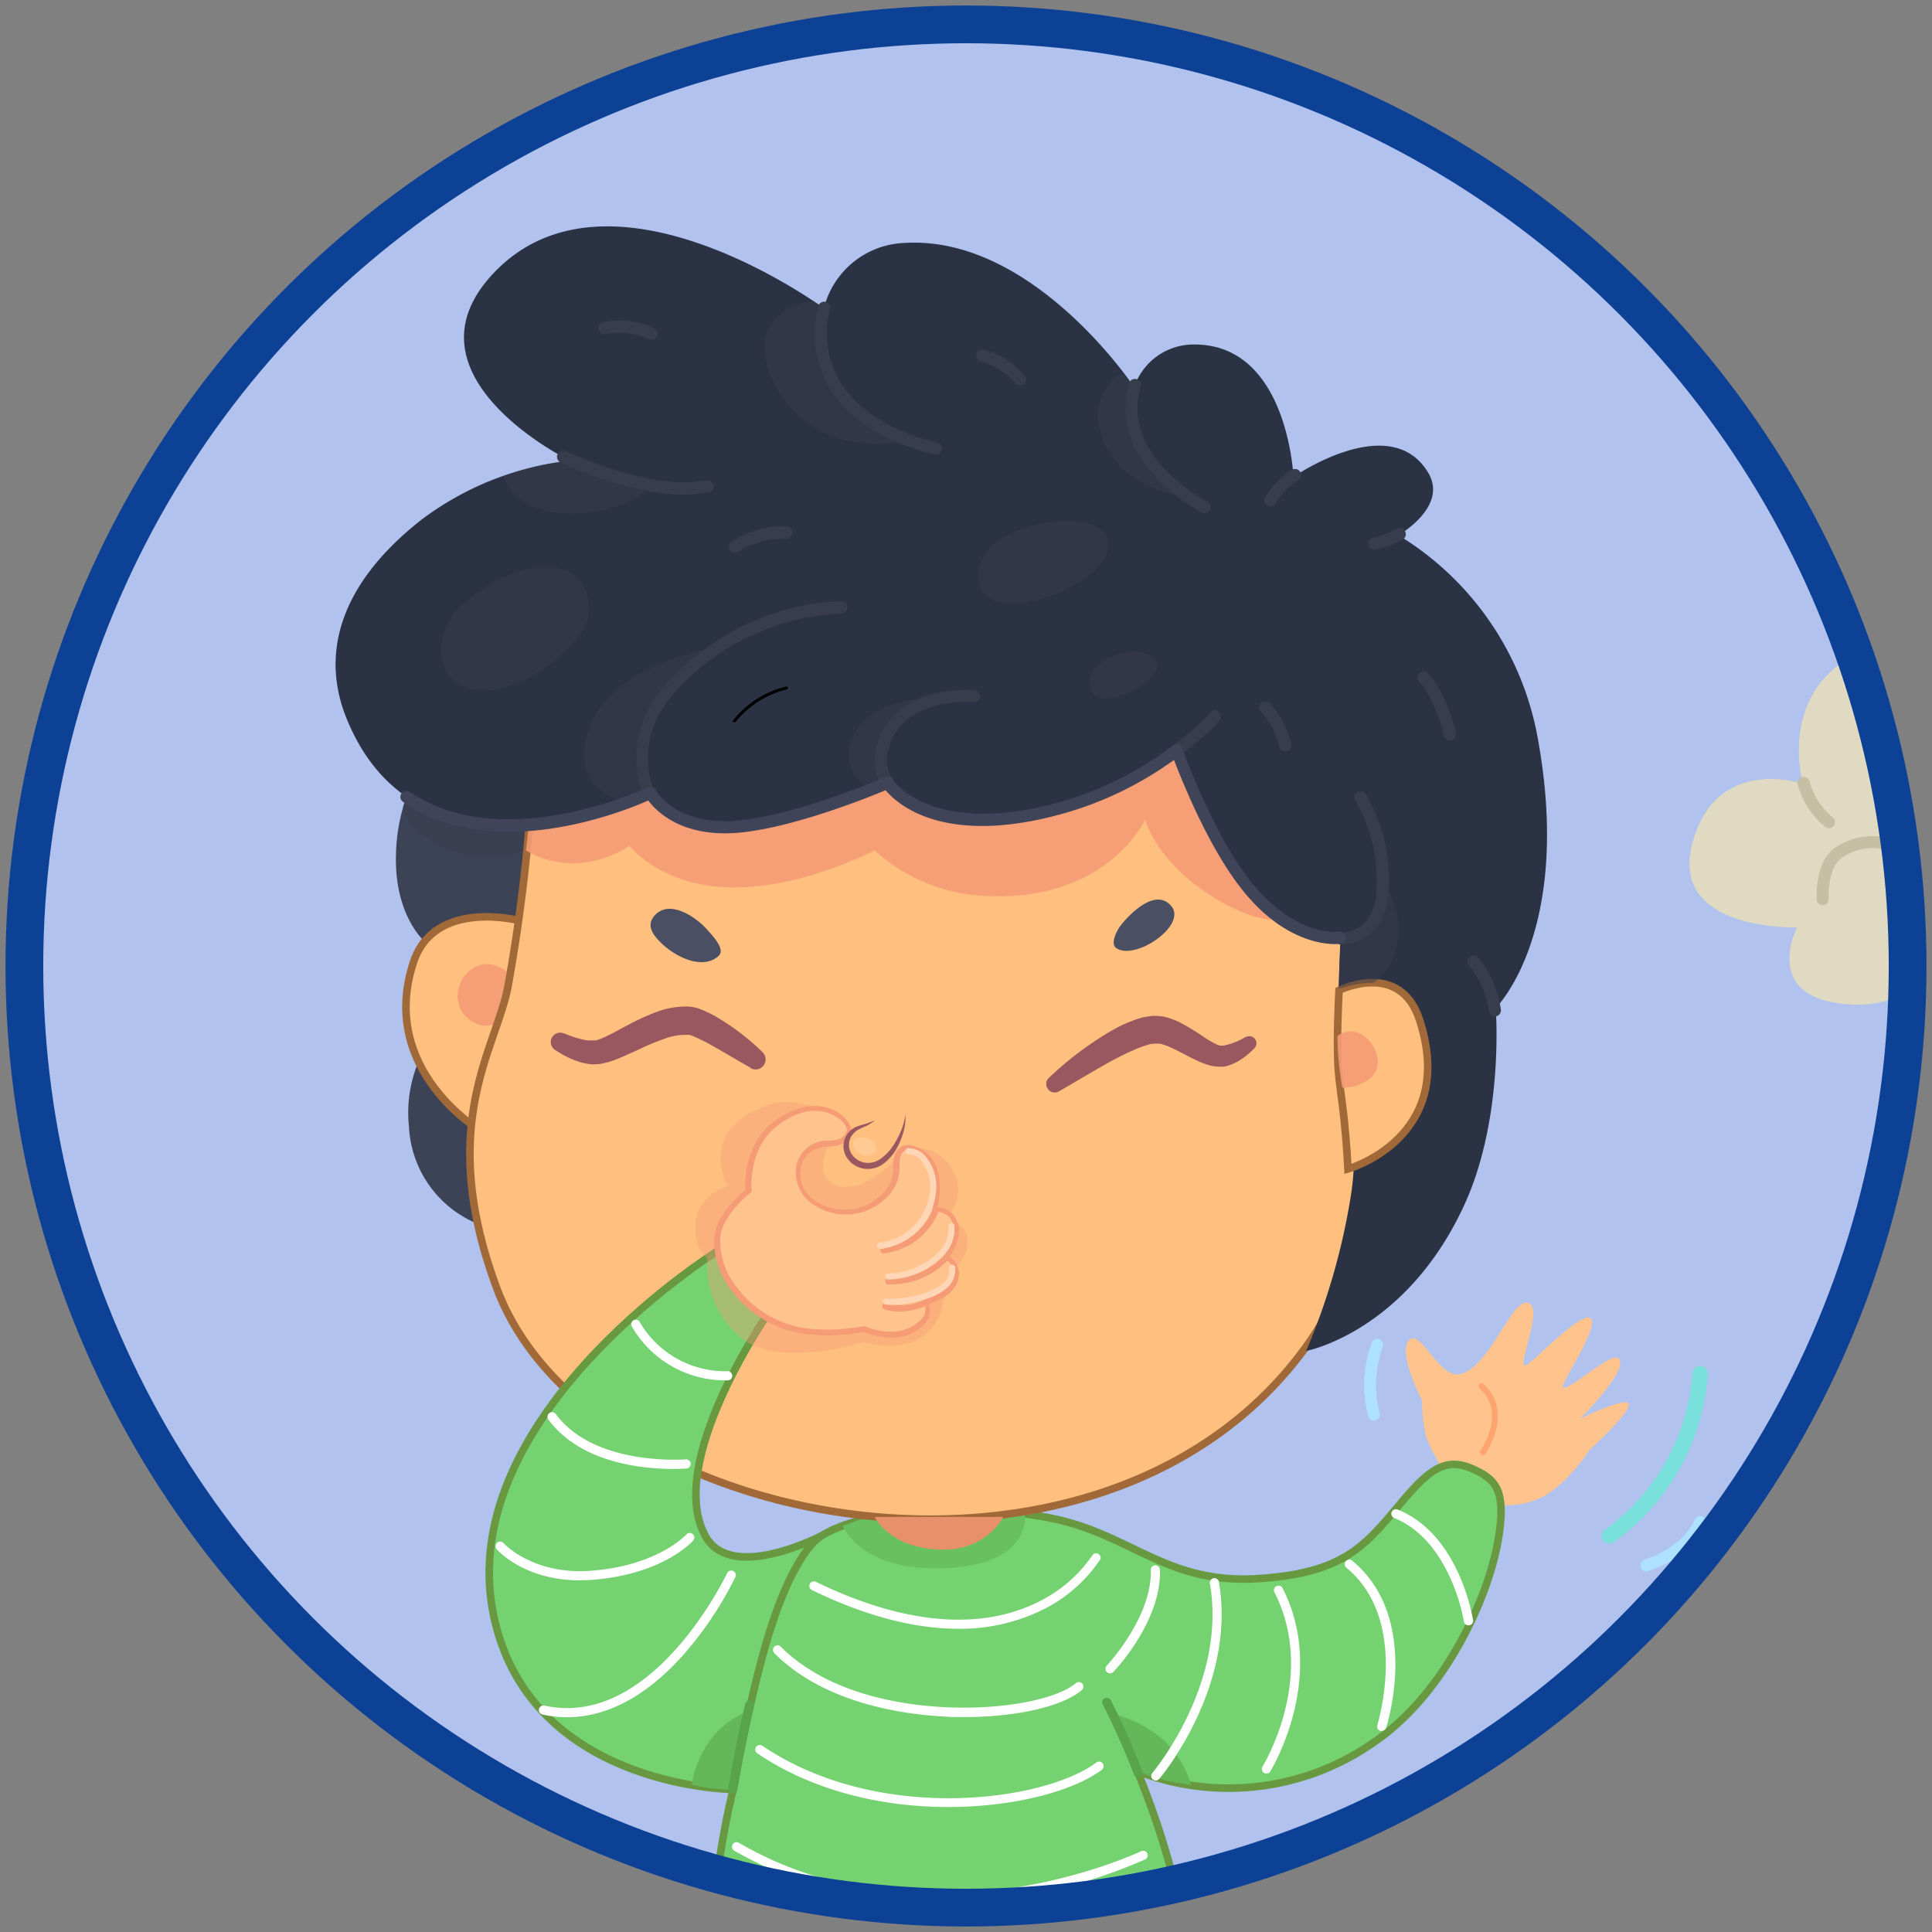 <svg id="Layer_1" data-name="Layer 1" xmlns="http://www.w3.org/2000/svg" xmlns:xlink="http://www.w3.org/1999/xlink" viewBox="0 0 256 256"><rect x="0" y="0" width="256" height="256" fill="#808080" stroke="none"/><defs><style>.cls-1,.cls-2{fill:#b0c2ed;}.cls-1,.cls-29{stroke:#0c4196;stroke-width:5px;}.cls-1,.cls-29,.cls-6,.cls-9{stroke-miterlimit:10;}.cls-3{clip-path:url(#clip-path);}.cls-4{fill:#ffc48e;}.cls-5{fill:#fda470;}.cls-6{fill:#75d271;stroke:#689941;}.cls-7{fill:#68c060;}.cls-8{fill:#3d4356;}.cls-9{fill:#ffbf7e;stroke:#a06937;}.cls-10,.cls-23,.cls-25{fill:#f59b76;}.cls-10{opacity:0.9;}.cls-11,.cls-21{fill:#383d4d;}.cls-11{opacity:0.5;}.cls-12{fill:#2a3244;}.cls-13{fill:#995760;}.cls-14{fill:#4a4f64;}.cls-15{fill:#64b85a;}.cls-16{fill:#e8906b;}.cls-17{fill:#e0dac2;}.cls-18{fill:#c6bfa3;}.cls-19{fill:#79e0db;}.cls-20{fill:#aee0ff;}.cls-22,.cls-26{fill:#fff;}.cls-22{opacity:0.17;}.cls-23{opacity:0.39;}.cls-24{fill:#58a44c;}.cls-27{fill:#ffd7b6;}.cls-28{fill:#3f4458;}.cls-29{fill:none;}</style><clipPath id="clip-path"><circle class="cls-1" cx="128" cy="128" r="124.77"/></clipPath></defs><circle class="cls-2" cx="128" cy="128" r="124.77"/><g class="cls-3"><path class="cls-4" d="M190.21,193a12,12,0,0,1-1.33-3,18.67,18.67,0,0,1-.43-4.39s-3.27-6.27-1.78-8,4,5.06,6.75,4.48c3.88-.81,6.81-9.82,8.93-9.48,2.33.37-1.14,7.76-.34,8.31.5.34,7.36-7.22,8.73-6.26s-4.1,8.82-3.63,9.19c.7.55,6.36-4.78,7.35-3.87,1.53,1.44-5.09,8-5.09,8s6.13-3,6.44-1.92-5.2,6.06-5.2,6.06-2.66,4.23-6,6.12a10.57,10.57,0,0,1-10.61-.46A11.84,11.84,0,0,1,190.21,193Z"/><path class="cls-5" d="M196.48,192.8a.47.47,0,0,1-.22-.07.4.4,0,0,1-.09-.54c.14-.2,3.46-5-.15-8.26a.39.39,0,0,1,0-.55.37.37,0,0,1,.54,0c4.12,3.76.3,9.22.26,9.28A.42.42,0,0,1,196.48,192.8Z"/><path class="cls-6" d="M139.62,201.24c10.35,2.18,15,8.68,27,7.94s14.48-4.7,19.67-10.8c3.44-4,5.55-5.22,8.89-3.72,3.07,1.38,4.42,2.86,3.36,9.26-1.24,7.56-6.89,20.17-16.1,26.66a33.53,33.53,0,0,1-31.74,4.1s8.09,19,5.79,27.85c-3.18,12.29-53.82,13.57-60.81-1.24-3.09-6.53,1.65-24.94,1.65-24.94s3-20.87,9-30.48C110.4,199.42,129.28,199.06,139.62,201.24Z"/><path class="cls-7" d="M123.67,199.93a32,32,0,0,0-12,2.27s2.34,6,13.32,5.6c11.95-.38,10.79-7.22,10.79-7.22A108.15,108.15,0,0,0,123.67,199.93Z"/><path class="cls-8" d="M54.25,104.53a24.58,24.58,0,0,0-1.78,8.68c-.24,8.27,3.92,11.66,3.92,11.66l-.06,14a17.53,17.53,0,0,0-2.14,10.41,14.69,14.69,0,0,0,11.18,13.56l4.76-31.76,2.38-24.26Z"/><path class="cls-9" d="M68.88,122s-11.3-3-14.09,5.49c-4.75,14.36,9,22.41,9,22.41l5.37-15.69Z"/><path class="cls-10" d="M66.71,128.42c-4.78-2.9-8.64,4.5-3.93,7.06C66.92,137.73,70.36,130.63,66.71,128.42Z"/><path class="cls-11" d="M70,109l-.52,3.64a11.74,11.74,0,0,1-8.2.51c-7.28-1.89-7.88-6.1-7.88-6.1a15.39,15.39,0,0,1,.79-2.51C58.26,103.46,70,109,70,109Z"/><path class="cls-9" d="M70.3,107.27a229.37,229.37,0,0,1-2.94,23.17c-1.46,8.42-9.67,18.31-1.57,40.17,12,32.42,80,45.23,107.16,8,10.46-14.3,6.34-28.54,6.12-32.78-.5-10-1.06-23.05-1.06-23.05s-16.19-39.75-56-46.28C83.62,70.24,70.3,107.27,70.3,107.27Z"/><path class="cls-10" d="M70.15,108.58l-.46,4.13a12.81,12.81,0,0,0,6.84,1.68,14.3,14.3,0,0,0,6.88-2.32s3.79,4.91,12.3,5.47c9.77.64,20.17-4.87,20.17-4.87a23.35,23.35,0,0,0,13.93,6c16.85,1.21,21.94-10.1,21.94-10.1s1.48,6.29,10.66,11.25c8.22,4.45,11,.4,11,.4s5.08-37-42.34-37C105.82,83.31,70.15,108.58,70.15,108.58Z"/><path class="cls-12" d="M177.61,124.25s-6,.92-12.16-6.58c-5.29-6.43-9.51-18.29-9.51-18.29a44.69,44.69,0,0,1-15.34,7.67c-17.84,5-23-3.32-23-3.32s-13,5.62-21,5.87-10.46-4.54-10.46-4.54S56,119.58,46,95.39C42.63,87.31,44.41,78,55.53,69.11a39.83,39.83,0,0,1,20-8.06s-23-11.23-10.14-24.84c15.37-16.31,43.78,4.64,43.78,4.64a11.44,11.44,0,0,1,10.54-8.65c17.11-1.16,30.57,19.1,30.57,19.1a8.31,8.31,0,0,1,7.71-5.65c12.66-.27,13.4,17.54,13.4,17.54s12.84-8.92,17.85-.56c2.71,4.51-3.94,8.29-3.94,8.29a39.67,39.67,0,0,1,18.53,27.29c4.52,25.42-5.64,35.36-5.64,35.36s1.16,14.42-4.12,26c-7.75,16.94-21,19.44-21,19.44a87.28,87.28,0,0,0,5.9-20.42c1.42-8.81-1.1-12.9-1.53-17.07a52.36,52.36,0,0,1-.12-9.24C177.48,127.83,177.61,124.25,177.61,124.25Z"/><path class="cls-9" d="M177.43,131.22s8.1-4,10.67,3.93c5.08,15.64-9.49,19.74-9.49,19.74s-.13-3-.52-6.7c-.26-2.5-.73-5.08-.82-7.5-.13-3.5.07-7.71.14-9.05C177.42,131.37,177.43,131.22,177.43,131.22Z"/><path class="cls-11" d="M183.24,116.7a11.37,11.37,0,0,1,2,7.6c-.45,4.41-3.26,5.93-3.26,5.93a12.7,12.7,0,0,0-2.43.22c-1.12.24-2.15.57-2.15.57l.1-3.75.16-2.9a6.61,6.61,0,0,0,3.77-1.7C183.32,121,183.24,116.7,183.24,116.7Z"/><path class="cls-11" d="M86.62,64.34s-2.54,2.86-8.78,3.57C68.41,69,66.68,63.1,66.68,63.1A43.86,43.86,0,0,1,71,61.79c2.23-.52,4.56-.79,4.56-.79s2.28,1,5,1.85A53.54,53.54,0,0,0,86.62,64.34Z"/><path class="cls-11" d="M120.56,58.42s-13,3-18.09-7.9c-4.42-9.4,5.16-10.71,5.16-10.71l1.5.93a13.59,13.59,0,0,0,.4,8.49C111.89,55.72,120.56,58.42,120.56,58.42Z"/><path class="cls-11" d="M125.17,92.43s-10.2-.5-12.29,5.6c-1.71,5,2.78,6.58,2.78,6.58l2-.87s-2.43-2.85.4-7.1A10.2,10.2,0,0,1,125.17,92.43Z"/><path class="cls-11" d="M83.12,106.29s-6.39-.84-5.66-7.28c1.25-11.05,18-13.34,18-13.34s-6.77,4-9.21,9.12c-2.93,6.14-.17,10.34-.17,10.34Z"/><path class="cls-11" d="M150.21,51.24l-1.45-1.89a6.66,6.66,0,0,0-3,7.7c2.05,8,11.66,8.81,11.66,8.81a17.49,17.49,0,0,1-6.63-7.47A10.6,10.6,0,0,1,150.21,51.24Z"/><path class="cls-11" d="M146.11,70.39c-3.12-2.85-11.91-.8-14.7,2-1.85,1.82-2.92,5.46,0,7,3.81,1.93,10.13-1.09,13.17-3.33C146.17,74.79,148,72.07,146.11,70.39Z"/><path class="cls-11" d="M152.14,86.75c-2.43-1-5.2,0-7.11,1.88-1,1-1,3.22.49,3.75C148.39,93.42,156.54,88.47,152.14,86.75Z"/><path class="cls-11" d="M75.29,75.76C70.12,73.31,62.67,78.45,60.4,81c-3,3.42-2.78,9.9,2.77,10.44,5.11.5,11.14-3.72,14-7.76C78.72,81.43,78.34,77.2,75.29,75.76Z"/><path d="M97.27,95.69a.15.15,0,0,1-.11,0,.18.18,0,0,1,0-.27,12.93,12.93,0,0,1,7-4.45.21.21,0,0,1,.23.15.2.2,0,0,1-.15.23,12.49,12.49,0,0,0-6.76,4.3A.18.18,0,0,1,97.27,95.69Z"/><path class="cls-13" d="M139,142.81a42.45,42.45,0,0,1,5.83-4.69,32.29,32.29,0,0,1,3.28-2,16.92,16.92,0,0,1,1.83-.82l.48-.19.52-.16.52-.15.58-.1.6-.09c.23,0,.46,0,.68,0a4.32,4.32,0,0,1,.64.07,3.54,3.54,0,0,1,.6.12,10.06,10.06,0,0,1,2,.79,35.75,35.75,0,0,1,3.23,2,12.49,12.49,0,0,0,1.36.77,2.32,2.32,0,0,0,.5.19l.08,0h.12a1.47,1.47,0,0,0,.28,0,9.35,9.35,0,0,0,2.93-1.15l.06,0a.94.94,0,0,1,1.12,1.47,10,10,0,0,1-1.52,1.32,7.34,7.34,0,0,1-1.93,1,5.12,5.12,0,0,1-.62.15l-.34,0h-.37a5.29,5.29,0,0,1-1.28-.2,12.75,12.75,0,0,1-1.95-.79c-1.15-.56-2.19-1.16-3.17-1.58a7.36,7.36,0,0,0-1.38-.48l-.16,0-.14,0a1.27,1.27,0,0,0-.27,0h-.24l-.3.05c-.11,0-.2,0-.31.06l-.36.1-.36.11-.37.14c-.5.17-1,.42-1.53.64-1,.48-2.06,1-3.11,1.61-2.06,1.16-4.13,2.41-6.21,3.61l0,0a1.13,1.13,0,0,1-1.35-1.79Z"/><path class="cls-13" d="M99.44,141.48c-2-1.13-4.07-2.4-6-3.44-.25-.12-.5-.26-.74-.36s-.47-.23-.7-.32a6.27,6.27,0,0,0-.63-.23c-.09,0-.13,0-.19,0a1.76,1.76,0,0,0-.27,0,7.7,7.7,0,0,0-2.8.49,30.68,30.68,0,0,0-3.12,1.28c-1.07.49-2.16,1-3.37,1.49a10.46,10.46,0,0,1-2.09.58,3.12,3.12,0,0,1-.62.05,4.14,4.14,0,0,1-.62,0,9.13,9.13,0,0,1-1.11-.2,10.78,10.78,0,0,1-1.91-.71,14.87,14.87,0,0,1-1.73-1,1.24,1.24,0,0,1,1.16-2.18l.08,0a12.83,12.83,0,0,0,3,.92,4,4,0,0,0,.67,0,2.16,2.16,0,0,0,.28,0,1.32,1.32,0,0,0,.26,0,8.13,8.13,0,0,0,1.33-.52c1-.47,2-1.06,3.1-1.62a30.65,30.65,0,0,1,3.46-1.58,11.13,11.13,0,0,1,4.21-.76,3.7,3.7,0,0,1,.63.06,6.78,6.78,0,0,1,.68.15,9.69,9.69,0,0,1,1,.39,14.67,14.67,0,0,1,1.77.92A29.88,29.88,0,0,1,98.26,137a30.53,30.53,0,0,1,2.79,2.43,1.33,1.33,0,0,1-1.58,2.11Z"/><path class="cls-14" d="M155.23,120.09c-2-2.46-5.33.74-6.76,2.57-.46.59-1.44,2.43-.52,3C150.52,127.28,157.28,122.61,155.23,120.09Z"/><path class="cls-14" d="M95.21,126.68c1-.9-.88-2.77-1.46-3.45-1.47-1.7-5.2-4.28-7.15-1.75-1.09,1.42.31,2.84,1.29,3.73C89.76,126.9,93.14,128.52,95.21,126.68Z"/><path class="cls-6" d="M108.84,203.5s-11.89,6.24-15.34.09c-5.46-9.73,8.2-29.42,8.2-29.42l-6.54-8.45s-37.83,23.47-29,51.21c6.33,20,31,20.18,31,20.18s1.89-10.79,4.29-19.14C105.1,205.29,108.84,203.5,108.84,203.5Z"/><path class="cls-15" d="M99.14,226.79A10.66,10.66,0,0,0,93.82,231a13.12,13.12,0,0,0-2.16,5.49,22.87,22.87,0,0,0,2.5.46c1.36.17,2.93.22,2.93.22l.84-4.63Z"/><path class="cls-15" d="M147.51,227.14a15.62,15.62,0,0,1,6.72,3.48,13.06,13.06,0,0,1,3.59,5.9s-2.29-.35-3.74-.7a16.37,16.37,0,0,1-3.33-1.19s-.53-1.4-1.32-3.3S147.51,227.14,147.51,227.14Z"/><path class="cls-16" d="M115.9,201s1.79,4,8.48,4.33c6.31.31,8.56-4.33,8.56-4.33h-17Z"/><path class="cls-10" d="M177.45,141.19a34,34,0,0,1-.22-3.91c2.49-1.87,5.2.86,5.33,3.29s-2.65,3.57-4.69,3.57C177.87,144.14,177.62,142.9,177.45,141.19Z"/><path class="cls-17" d="M309,237.39s5.71-13.95-12.26-22.22c-19.14-8.82-31.33,9.5-31.33,9.5s-2.7-11.14-14.7-4-5.36,15-5.36,15-23.69,1.27-17.93,22.05C232.26,275.3,263,270.25,263,270.25s8.27,14.79,31.18,6.52c19.11-6.91,19.92-27.11,19.92-27.11l17.34-5.87a1.14,1.14,0,0,0-.15-2.2Z"/><path class="cls-18" d="M254.32,239.2a.8.8,0,0,1-.57-.24,10.83,10.83,0,0,0-8.8-2.53.8.8,0,0,1-.24-1.59,12.38,12.38,0,0,1,10.17,3,.81.81,0,0,1-.56,1.38Z"/><path class="cls-17" d="M270.25,105.75s2.23-23.56-15.79-21.47c-20.59,2.39-15.56,19.57-15.56,19.57s-11.48-3.91-14.65,7.85,13.87,11.18,13.87,11.18-4.4,8.45,5.12,10c9.3,1.54,12.68-4.64,12.68-4.64s3,2.91,8.62-1.26c4.83-3.56,3.8-9.41,3.8-9.41l15.22-6.44a1.14,1.14,0,0,0-.17-2.16Z"/><path class="cls-18" d="M242.35,109.74a.77.77,0,0,1-.49-.17,10.73,10.73,0,0,1-3.67-5.74.81.81,0,0,1,1.58-.31,9.14,9.14,0,0,0,3.08,4.78.81.81,0,0,1-.5,1.44Z"/><path class="cls-18" d="M241.51,119.94a.8.8,0,0,1-.8-.76c0-.21-.27-5.16,2.55-6.92a8.8,8.8,0,0,1,10.6.67.8.8,0,0,1-1.1,1.17,7.09,7.09,0,0,0-8.65-.47c-1.67,1-1.86,4.29-1.8,5.46a.8.8,0,0,1-.75.85Z"/><path class="cls-19" d="M213.26,204.53a1,1,0,0,1-.54-1.85,28.29,28.29,0,0,0,11.56-20.76,1,1,0,0,1,2,.14,29.76,29.76,0,0,1-12.49,22.31A1,1,0,0,1,213.26,204.53Z"/><path class="cls-20" d="M218.18,208.22a.8.8,0,0,1-.77-.58.82.82,0,0,1,.55-1s4.95-1.47,6.59-5.27a.8.8,0,0,1,1-.42A.82.82,0,0,1,226,202c-1.94,4.5-7.39,6.12-7.62,6.18A.91.91,0,0,1,218.18,208.22Z"/><path class="cls-20" d="M182.07,188.24a.81.81,0,0,1-.77-.57,16.12,16.12,0,0,1,.47-9.79.81.81,0,0,1,1-.44.82.82,0,0,1,.45,1.05,14.71,14.71,0,0,0-.43,8.72.8.8,0,0,1-.54,1A.85.85,0,0,1,182.07,188.24Z"/><path class="cls-21" d="M177.72,125.14h-.15a.8.8,0,0,1,.11-1.6c.17,0,3.93.17,4.64-4.64A21,21,0,0,0,179.54,106a.81.81,0,0,1,1.36-.87,22.3,22.3,0,0,1,3,14C183.07,124.85,178.6,125.14,177.72,125.14Z"/><path class="cls-21" d="M198.11,134.71a.8.8,0,0,1-.8-.72,11.82,11.82,0,0,0-2.64-6,.82.82,0,0,1,0-1.14.81.81,0,0,1,1.14,0,13.38,13.38,0,0,1,3.06,6.94.8.8,0,0,1-.72.89Z"/><path class="cls-21" d="M159.59,68a.77.77,0,0,1-.36-.09c-.13-.07-12.76-6.58-9.61-17.13a.8.8,0,1,1,1.54.46c-2.76,9.28,8.68,15.17,8.79,15.23a.8.8,0,0,1,.36,1.08A.82.82,0,0,1,159.59,68Z"/><path class="cls-21" d="M168.38,67.12A.72.72,0,0,1,168,67a.79.79,0,0,1-.37-1.07,10.94,10.94,0,0,1,3.5-3.64.8.8,0,0,1,.93,1.31,10,10,0,0,0-3,3A.8.8,0,0,1,168.38,67.12Z"/><path class="cls-21" d="M182.18,72.8a.8.8,0,0,1-.11-1.6,9.68,9.68,0,0,0,3-1.11.8.8,0,0,1,1.1.3.79.79,0,0,1-.3,1.09,11.24,11.24,0,0,1-3.61,1.31Z"/><path class="cls-21" d="M90.68,65.53c-7.54,0-16.06-4.1-16.48-4.3a.81.81,0,0,1,.71-1.45c.11,0,11.24,5.4,18.8,3.85A.81.81,0,0,1,94,65.21,16.87,16.87,0,0,1,90.68,65.53Z"/><path class="cls-21" d="M86,105.91a.81.81,0,0,1-.73-.46c0-.07-3.75-8,3.6-15.5C99.12,79.43,111,79.67,111.5,79.68a.79.79,0,0,1,.78.83.81.81,0,0,1-.83.78A31.53,31.53,0,0,0,90,91.08c-6.53,6.71-3.43,13.39-3.3,13.67a.8.8,0,0,1-.37,1.07A.79.79,0,0,1,86,105.91Z"/><path class="cls-21" d="M117.65,104.47a.81.81,0,0,1-.57-.24c-1.38-1.4-1.55-4.25-.42-6.79.87-1.93,3.79-6.37,12.36-6a.81.81,0,1,1-.07,1.61c-7.58-.36-10.09,3.39-10.82,5-.93,2.08-.67,4.22.1,5a.81.81,0,0,1,0,1.14A.78.78,0,0,1,117.65,104.47Z"/><path class="cls-21" d="M124,60.21l-.15,0c-.38-.07-9.4-1.9-13.69-8.43a14.14,14.14,0,0,1-1.75-11.17.8.8,0,1,1,1.57.35,12.59,12.59,0,0,0,1.52,9.93c3.91,6,12.57,7.72,12.66,7.74a.81.81,0,0,1-.16,1.6Z"/><path class="cls-21" d="M154.84,101a.82.82,0,0,1-.66-.34.8.8,0,0,1,.2-1.12s4.51-3.18,5.92-5.08a.81.81,0,0,1,1.13-.16.8.8,0,0,1,.16,1.13c-1.57,2.09-6.09,5.29-6.29,5.43A.78.78,0,0,1,154.84,101Z"/><path class="cls-21" d="M170.28,99.55a.81.81,0,0,1-.79-.65,9.74,9.74,0,0,0-2.39-4.57.81.81,0,0,1,1.11-1.18,11.46,11.46,0,0,1,2.86,5.43.81.81,0,0,1-.63,1Z"/><path class="cls-21" d="M97.37,73.23a.81.81,0,0,1-.46-1.47,12.86,12.86,0,0,1,7.42-2,.81.81,0,0,1-.11,1.61,11.32,11.32,0,0,0-6.39,1.74A.86.86,0,0,1,97.37,73.23Z"/><path class="cls-21" d="M86.23,45a.94.94,0,0,1-.36-.08,9.2,9.2,0,0,0-5.56-.65.81.81,0,0,1-1-.61.8.8,0,0,1,.6-1,10.75,10.75,0,0,1,6.65.78A.8.8,0,0,1,86.23,45Z"/><path class="cls-21" d="M135.15,51.08a.81.81,0,0,1-.62-.29,9.36,9.36,0,0,0-4.48-2.89.81.81,0,1,1,.37-1.57,10.91,10.91,0,0,1,5.34,3.43.8.8,0,0,1-.1,1.13A.77.77,0,0,1,135.15,51.08Z"/><path class="cls-21" d="M192.12,98.09a.81.81,0,0,1-.78-.62s-1.16-4.86-3.24-7.08a.81.81,0,1,1,1.18-1.1c2.37,2.54,3.58,7.6,3.63,7.81a.82.82,0,0,1-.6,1Z"/><path class="cls-22" d="M116.06,152.49a1.43,1.43,0,0,1-1.9.47c-.83-.33-1.31-1.06-1.09-1.64s1.08-.79,1.91-.47S116.29,151.91,116.06,152.49Z"/><path class="cls-23" d="M93.74,166.65s-2-1.1-1.56-4.78,4.24-4.69,4.24-4.69-3.25-5.75,2.38-9.32c7.92-5,12.08,1.74,12.08,1.74s-4.12,6.13,0,7.49,9.09-4.85,9.09-4.85a5.64,5.64,0,0,1,5.92,2.25c2.66,3.71-.56,7.38-.56,7.38a2.52,2.52,0,0,1,2.85,2.8c0,3.15-3.48,4.3-3.48,4.3s1,1.3,0,4.83c-2.6,6.63-10.23,4-10.23,4s-11.74,3.83-16.69-.9A12.27,12.27,0,0,1,93.74,166.65Z"/><path class="cls-24" d="M97.14,237.62H97a.6.6,0,0,1-.49-.7c0-.31,1.37-7.79,2.25-11.18a.6.6,0,0,1,1.17.3c-.87,3.35-2.22,11-2.24,11.09A.59.59,0,0,1,97.14,237.62Z"/><path class="cls-24" d="M150.8,235.51a.6.6,0,0,1-.56-.39,93.94,93.94,0,0,0-4.11-9.24.61.61,0,0,1,.22-.83.59.59,0,0,1,.82.22,91.3,91.3,0,0,1,4.19,9.41.61.61,0,0,1-.34.79A.85.85,0,0,1,150.8,235.51Z"/><path class="cls-4" d="M95,163.75c.45-3.12,4.12-5.93,4.12-5.93s-.62-5.85,3.75-9c6-4.38,10.08,0,9.55,1.26-1.1,2.54-3.59.56-5.6,2.59a4.45,4.45,0,0,0,1.14,6.79,7.27,7.27,0,0,0,8.9-.7c2.78-2.35,1.41-4.62,2.24-6,1-1.55,3.45-.4,4.51,1.58,1.26,2.33.2,6,.2,6a2.4,2.4,0,0,1,2.39,1c1.61,2.25-.87,5.29-.87,5.29a2.28,2.28,0,0,1,1.39,2.48c-.31,2.5-4.11,3.44-4.11,3.44a1.74,1.74,0,0,1,.29,1.41c-.1,1.05-1.84,2.66-4.3,2.89a8.27,8.27,0,0,1-4.06-.75,25.32,25.32,0,0,1-7.61.35C99.43,175.61,94.34,168.59,95,163.75Z"/><path class="cls-25" d="M117,166.07a.41.41,0,0,1,0-.81,8.07,8.07,0,0,0,6.6-5,.4.4,0,0,1,.53-.21.4.4,0,0,1,.21.53,8.91,8.91,0,0,1-7.3,5.51Z"/><path class="cls-25" d="M118.2,170.19a3.39,3.39,0,0,1-.56,0,.4.4,0,0,1,.08-.8,9.61,9.61,0,0,0,7.33-3,.4.4,0,0,1,.57,0,.41.41,0,0,1,0,.57A10.42,10.42,0,0,1,118.2,170.19Z"/><path class="cls-25" d="M119.17,173.79a6.21,6.21,0,0,1-2-.31.4.4,0,1,1,.26-.76,7.7,7.7,0,0,0,5.33-.62.4.4,0,0,1,.54.16.41.41,0,0,1-.16.55A9.26,9.26,0,0,1,119.17,173.79Z"/><path class="cls-25" d="M118,177.21a8.9,8.9,0,0,1-3.48-.76,25.86,25.86,0,0,1-7.61.32,14.45,14.45,0,0,1-9.76-5.53,10.52,10.52,0,0,1-2.47-7.54c.42-2.89,3.39-5.46,4.11-6-.08-1.07-.18-6.18,3.9-9.16,4.75-3.47,8-1.45,8.85-.75s1.49,1.79,1.21,2.43c-.66,1.54-1.82,1.62-3,1.7a3.78,3.78,0,0,0-2.72,1,3.72,3.72,0,0,0-1,3.09,4.29,4.29,0,0,0,2.06,3.16,6.93,6.93,0,0,0,8.49-.66,4.68,4.68,0,0,0,1.79-4,3.8,3.8,0,0,1,.39-1.89,1.79,1.79,0,0,1,1.67-.88,4.55,4.55,0,0,1,3.44,2.48c1,1.94.58,4.69.34,5.79a2.68,2.68,0,0,1,2.22,1.17c1.43,2,0,4.47-.63,5.37a2.62,2.62,0,0,1,1.21,2.64c-.27,2.21-2.89,3.27-3.94,3.61a2.82,2.82,0,0,1,.13,1.24c-.13,1.31-2.13,3-4.62,3.2Zm-3.44-1.47a.28.28,0,0,1,.15,0,8.16,8.16,0,0,0,3.88.71c2.27-.21,3.91-1.7,4-2.58a1.57,1.57,0,0,0-.19-1.14.35.35,0,0,1-.08-.34.34.34,0,0,1,.24-.24s3.57-.91,3.85-3.15a1.92,1.92,0,0,0-1.17-2.1.36.36,0,0,1-.21-.24.35.35,0,0,1,.06-.31s2.3-2.86.86-4.87a2.09,2.09,0,0,0-2-.86.32.32,0,0,1-.32-.1.31.31,0,0,1-.08-.33s1-3.57-.17-5.75a3.9,3.9,0,0,0-2.85-2.12,1.13,1.13,0,0,0-1.06.56,3.18,3.18,0,0,0-.29,1.56,5.36,5.36,0,0,1-2,4.5,7.59,7.59,0,0,1-9.3.73,5,5,0,0,1-2.38-3.67,4.14,4.14,0,0,1,4.34-4.84c1.08-.08,1.86-.14,2.36-1.29.11-.25-.19-1-1-1.62s-3.66-2.41-8,.77c-4.16,3-3.62,8.66-3.61,8.72a.34.34,0,0,1-.14.31s-3.57,2.77-4,5.71a9.82,9.82,0,0,0,2.34,7,13.69,13.69,0,0,0,9.28,5.28,25.13,25.13,0,0,0,7.5-.34Z"/><path class="cls-26" d="M194.57,215.36a.61.61,0,0,1-.6-.51c0-.11-1.72-10.67-9.24-13.71a.6.6,0,0,1-.33-.78.61.61,0,0,1,.79-.34c8.16,3.3,9.91,14.19,10,14.65a.61.61,0,0,1-.51.69Z"/><path class="cls-26" d="M183.08,229.35a.57.57,0,0,1-.18,0,.59.59,0,0,1-.39-.76c0-.13,4.34-13.87-4.1-20.86a.6.6,0,0,1,.77-.93c9.07,7.52,4.67,21.57,4.48,22.17A.61.61,0,0,1,183.08,229.35Z"/><path class="cls-26" d="M167.81,235a.66.66,0,0,1-.33-.09.62.62,0,0,1-.19-.84c.08-.11,7.32-11.91,1.55-23.14a.61.61,0,0,1,1.08-.55c6.08,11.84-1.53,24.21-1.6,24.34A.61.61,0,0,1,167.81,235Z"/><path class="cls-26" d="M153.15,235.92a.61.61,0,0,1-.4-.14.6.6,0,0,1-.06-.85c.1-.12,9.92-11.8,7.63-25.11a.6.6,0,0,1,.49-.7.62.62,0,0,1,.7.5c2.39,13.88-7.8,26-7.91,26.09A.57.57,0,0,1,153.15,235.92Z"/><path class="cls-26" d="M147.08,221.72a.63.63,0,0,1-.42-.17.6.6,0,0,1,0-.85c.06-.07,6-6.41,5.83-12.66a.6.6,0,0,1,.58-.63.62.62,0,0,1,.63.59c.22,6.76-5.9,13.26-6.16,13.53A.63.63,0,0,1,147.08,221.72Z"/><path class="cls-26" d="M127,215.82c-5.13,0-11.56-1.31-19.42-5.13a.61.61,0,0,1-.28-.81.61.61,0,0,1,.81-.28c11.05,5.38,20.9,6.45,28.48,3.12a18.74,18.74,0,0,0,8.22-6.72.6.6,0,0,1,1,.6,19.64,19.64,0,0,1-8.71,7.19A24.73,24.73,0,0,1,127,215.82Z"/><path class="cls-26" d="M127.78,227.52c-.92,0-1.86,0-2.79-.08-5.54-.3-15.8-1.79-22.39-8.39a.61.61,0,0,1,0-.85.6.6,0,0,1,.86,0c6.3,6.31,16.23,7.74,21.59,8,7.45.41,14.82-.93,17.52-3.18a.6.6,0,1,1,.77.93C140.74,226.16,134.58,227.52,127.78,227.52Z"/><path class="cls-26" d="M125.64,239.44c-8.33,0-17.61-1.92-25.29-7.11a.6.6,0,0,1-.17-.83.61.61,0,0,1,.84-.17c15.43,10.42,37.42,7.35,44.25,2.21a.6.6,0,0,1,.84.12.61.61,0,0,1-.12.85C142.34,237.26,134.53,239.44,125.64,239.44Z"/><path class="cls-26" d="M124.3,252.23a53.37,53.37,0,0,1-27-7,.61.61,0,0,1-.22-.83.6.6,0,0,1,.82-.22c25,14.52,53,1.25,53.31,1.12a.6.6,0,1,1,.53,1.08,68.1,68.1,0,0,1-17.53,5.06A66.5,66.5,0,0,1,124.3,252.23Z"/><path class="cls-26" d="M125.67,264.5c-8.07,0-19.26-1.65-29.13-9a.6.6,0,0,1,.72-1c20.88,15.47,51.08,6.8,56,.54a.61.61,0,0,1,.85-.1.59.59,0,0,1,.1.84c-2.5,3.2-11.28,7.21-22.6,8.36C129.92,264.37,127.92,264.5,125.67,264.5Z"/><path class="cls-26" d="M75.14,227.54a15,15,0,0,1-3.26-.36.6.6,0,0,1-.46-.72.61.61,0,0,1,.72-.46c14.37,3.17,24.14-17.39,24.23-17.6a.61.61,0,0,1,1.1.51,47.57,47.57,0,0,1-6.92,10.36C85.7,224.73,80.43,227.54,75.14,227.54Z"/><path class="cls-26" d="M76.82,209.4c-7.31,0-10.85-3.94-11-4.12a.61.61,0,0,1,.06-.86.6.6,0,0,1,.85.06s3.85,4.25,11.62,3.65c8.82-.67,12.56-4.76,12.6-4.8a.6.6,0,1,1,.9.8c-.16.19-4.06,4.5-13.41,5.21C77.87,209.38,77.34,209.4,76.82,209.4Z"/><path class="cls-26" d="M89.11,194.64c-3.67,0-12.13-.68-16.45-6.55a.6.6,0,0,1,1-.71c5.1,6.92,17,6,17.14,6a.61.61,0,1,1,.11,1.21C90.76,194.59,90.12,194.64,89.11,194.64Z"/><path class="cls-26" d="M96.42,182.9a14.26,14.26,0,0,1-12.7-7.14.6.6,0,1,1,1.07-.54,13.11,13.11,0,0,0,11.64,6.47.61.61,0,0,1,.6.61A.6.6,0,0,1,96.42,182.9Z"/><path class="cls-4" d="M95,163.75c.45-3.12,4.12-5.93,4.12-5.93s-.62-5.85,3.75-9c6-4.38,10.08,0,9.55,1.26-1.1,2.54-3.59.56-5.6,2.59a4.45,4.45,0,0,0,1.14,6.79,7.27,7.27,0,0,0,8.9-.7c2.78-2.35,1.41-4.62,2.24-6,1-1.55,3.45-.4,4.51,1.58,1.26,2.33.2,6,.2,6a2.4,2.4,0,0,1,2.39,1c1.61,2.25-.87,5.29-.87,5.29a2.28,2.28,0,0,1,1.39,2.48c-.31,2.5-4.11,3.44-4.11,3.44a1.74,1.74,0,0,1,.29,1.41c-.1,1.05-1.84,2.66-4.3,2.89a8.27,8.27,0,0,1-4.06-.75,25.32,25.32,0,0,1-7.61.35C99.43,175.61,94.34,168.59,95,163.75Z"/><path class="cls-25" d="M117,166.07a.41.41,0,0,1,0-.81,8.07,8.07,0,0,0,6.6-5,.4.4,0,0,1,.53-.21.4.4,0,0,1,.21.53,8.91,8.91,0,0,1-7.3,5.51Z"/><path class="cls-25" d="M118.2,170.19a3.39,3.39,0,0,1-.56,0,.4.4,0,0,1,.08-.8,9.61,9.61,0,0,0,7.33-3,.4.4,0,0,1,.57,0,.41.41,0,0,1,0,.57A10.42,10.42,0,0,1,118.2,170.19Z"/><path class="cls-25" d="M119.17,173.79a6.21,6.21,0,0,1-2-.31.4.4,0,1,1,.26-.76,7.7,7.7,0,0,0,5.33-.62.4.4,0,0,1,.54.16.41.41,0,0,1-.16.55A9.26,9.26,0,0,1,119.17,173.79Z"/><path class="cls-25" d="M118,177.21a8.9,8.9,0,0,1-3.48-.76,25.86,25.86,0,0,1-7.61.32,14.45,14.45,0,0,1-9.76-5.53,10.52,10.52,0,0,1-2.47-7.54c.42-2.89,3.39-5.46,4.11-6-.08-1.07-.18-6.18,3.9-9.16,4.75-3.47,8-1.45,8.85-.75s1.49,1.79,1.21,2.43c-.66,1.54-1.82,1.62-3,1.7a3.78,3.78,0,0,0-2.72,1,3.72,3.72,0,0,0-1,3.09,4.29,4.29,0,0,0,2.06,3.16,6.93,6.93,0,0,0,8.49-.66,4.68,4.68,0,0,0,1.79-4,3.8,3.8,0,0,1,.39-1.89,1.79,1.79,0,0,1,1.67-.88,4.55,4.55,0,0,1,3.44,2.48c1,1.94.58,4.69.34,5.79a2.68,2.68,0,0,1,2.22,1.17c1.43,2,0,4.47-.63,5.37a2.62,2.62,0,0,1,1.21,2.64c-.27,2.21-2.89,3.27-3.94,3.61a2.82,2.82,0,0,1,.13,1.24c-.13,1.31-2.13,3-4.62,3.2Zm-3.44-1.47a.28.28,0,0,1,.15,0,8.16,8.16,0,0,0,3.88.71c2.27-.21,3.91-1.7,4-2.58a1.57,1.57,0,0,0-.19-1.14.35.35,0,0,1-.08-.34.34.34,0,0,1,.24-.24s3.57-.91,3.85-3.15a1.92,1.92,0,0,0-1.17-2.1.36.36,0,0,1-.21-.24.35.35,0,0,1,.06-.31s2.3-2.86.86-4.87a2.09,2.09,0,0,0-2-.86.32.32,0,0,1-.32-.1.31.31,0,0,1-.08-.33s1-3.57-.17-5.75a3.9,3.9,0,0,0-2.85-2.12,1.13,1.13,0,0,0-1.06.56,3.18,3.18,0,0,0-.29,1.56,5.36,5.36,0,0,1-2,4.5,7.59,7.59,0,0,1-9.3.73,5,5,0,0,1-2.38-3.67,4.14,4.14,0,0,1,4.34-4.84c1.08-.08,1.86-.14,2.36-1.29.11-.25-.19-1-1-1.62s-3.66-2.41-8,.77c-4.16,3-3.62,8.66-3.61,8.72a.34.34,0,0,1-.14.31s-3.57,2.77-4,5.71a9.82,9.82,0,0,0,2.34,7,13.69,13.69,0,0,0,9.28,5.28,25.13,25.13,0,0,0,7.5-.34Z"/><path class="cls-27" d="M117.68,169.54a.39.39,0,0,1-.4-.39.4.4,0,0,1,.39-.42,9.54,9.54,0,0,0,6.74-2.89,4.38,4.38,0,0,0,1.27-3.33.4.4,0,0,1,.37-.43.38.38,0,0,1,.43.36,5.12,5.12,0,0,1-1.47,3.93,10.36,10.36,0,0,1-7.32,3.17Z"/><path class="cls-27" d="M116.61,165.45a.4.4,0,0,1-.4-.34.41.41,0,0,1,.35-.46,7.54,7.54,0,0,0,6.62-6.54,5.47,5.47,0,0,0-1.13-4.34,2.3,2.3,0,0,0-1.62-.82.41.41,0,1,1,0-.81,3.06,3.06,0,0,1,2.21,1.08,6.28,6.28,0,0,1,1.35,5,8.36,8.36,0,0,1-7.32,7.27Z"/><path class="cls-27" d="M118,172.9a3.32,3.32,0,0,1-.71-.06.41.41,0,0,1-.27-.5.41.41,0,0,1,.5-.27c.48.14,5.07-.09,7.26-1.87a2.46,2.46,0,0,0,1-2.17.4.4,0,1,1,.8-.06,3.25,3.25,0,0,1-1.36,2.87C123.3,172.42,119.62,172.9,118,172.9Z"/><path class="cls-13" d="M115.85,148.5a4.81,4.81,0,0,1-1,.66c-.36.18-.74.31-1.06.49a2.45,2.45,0,0,0-.81.69,1.89,1.89,0,0,0-.44.91,2.23,2.23,0,0,0,.47,1.89,2.61,2.61,0,0,0,1.75.94,2.92,2.92,0,0,0,1.95-.55,6.3,6.3,0,0,0,1.54-1.59,11.16,11.16,0,0,0,1.1-2,8.56,8.56,0,0,0,.62-2.24,6.77,6.77,0,0,1-.28,2.36,9.2,9.2,0,0,1-.94,2.22,6.33,6.33,0,0,1-1.61,1.86,3.53,3.53,0,0,1-2.47.74,3.31,3.31,0,0,1-2.28-1.24,2.8,2.8,0,0,1,1.21-4.39c.39-.15.78-.23,1.14-.35a7.15,7.15,0,0,0,1.08-.43,0,0,0,0,1,0,0A0,0,0,0,1,115.85,148.5Z"/><path class="cls-28" d="M176.93,125.1c-1.91,0-7-.67-12.1-6.92-4.46-5.42-8.1-14.43-9.27-17.49a46.44,46.44,0,0,1-14.75,7.13c-15.66,4.37-21.89-1.23-23.46-3.11-2.66,1.11-13.57,5.47-20.68,5.7-6.62.21-9.73-2.94-10.77-4.34-3.56,1.58-20.57,8.37-32.5.18a.8.8,0,0,1-.2-1.12.79.79,0,0,1,1.11-.2c12.32,8.46,31.34-.51,31.53-.6a.8.8,0,0,1,1.06.35c.09.17,2.45,4.36,9.72,4.12,7.67-.25,20.54-5.75,20.67-5.81a.82.82,0,0,1,1,.31c0,.08,5.13,7.69,22.08,3a44.35,44.35,0,0,0,15-7.51.81.81,0,0,1,.73-.16.82.82,0,0,1,.55.51c0,.11,4.23,11.8,9.37,18,5.76,7,11.19,6.33,11.42,6.3a.8.8,0,0,1,.24,1.59A5,5,0,0,1,176.93,125.1Z"/></g><circle class="cls-29" cx="128" cy="128" r="124.77"/></svg>
